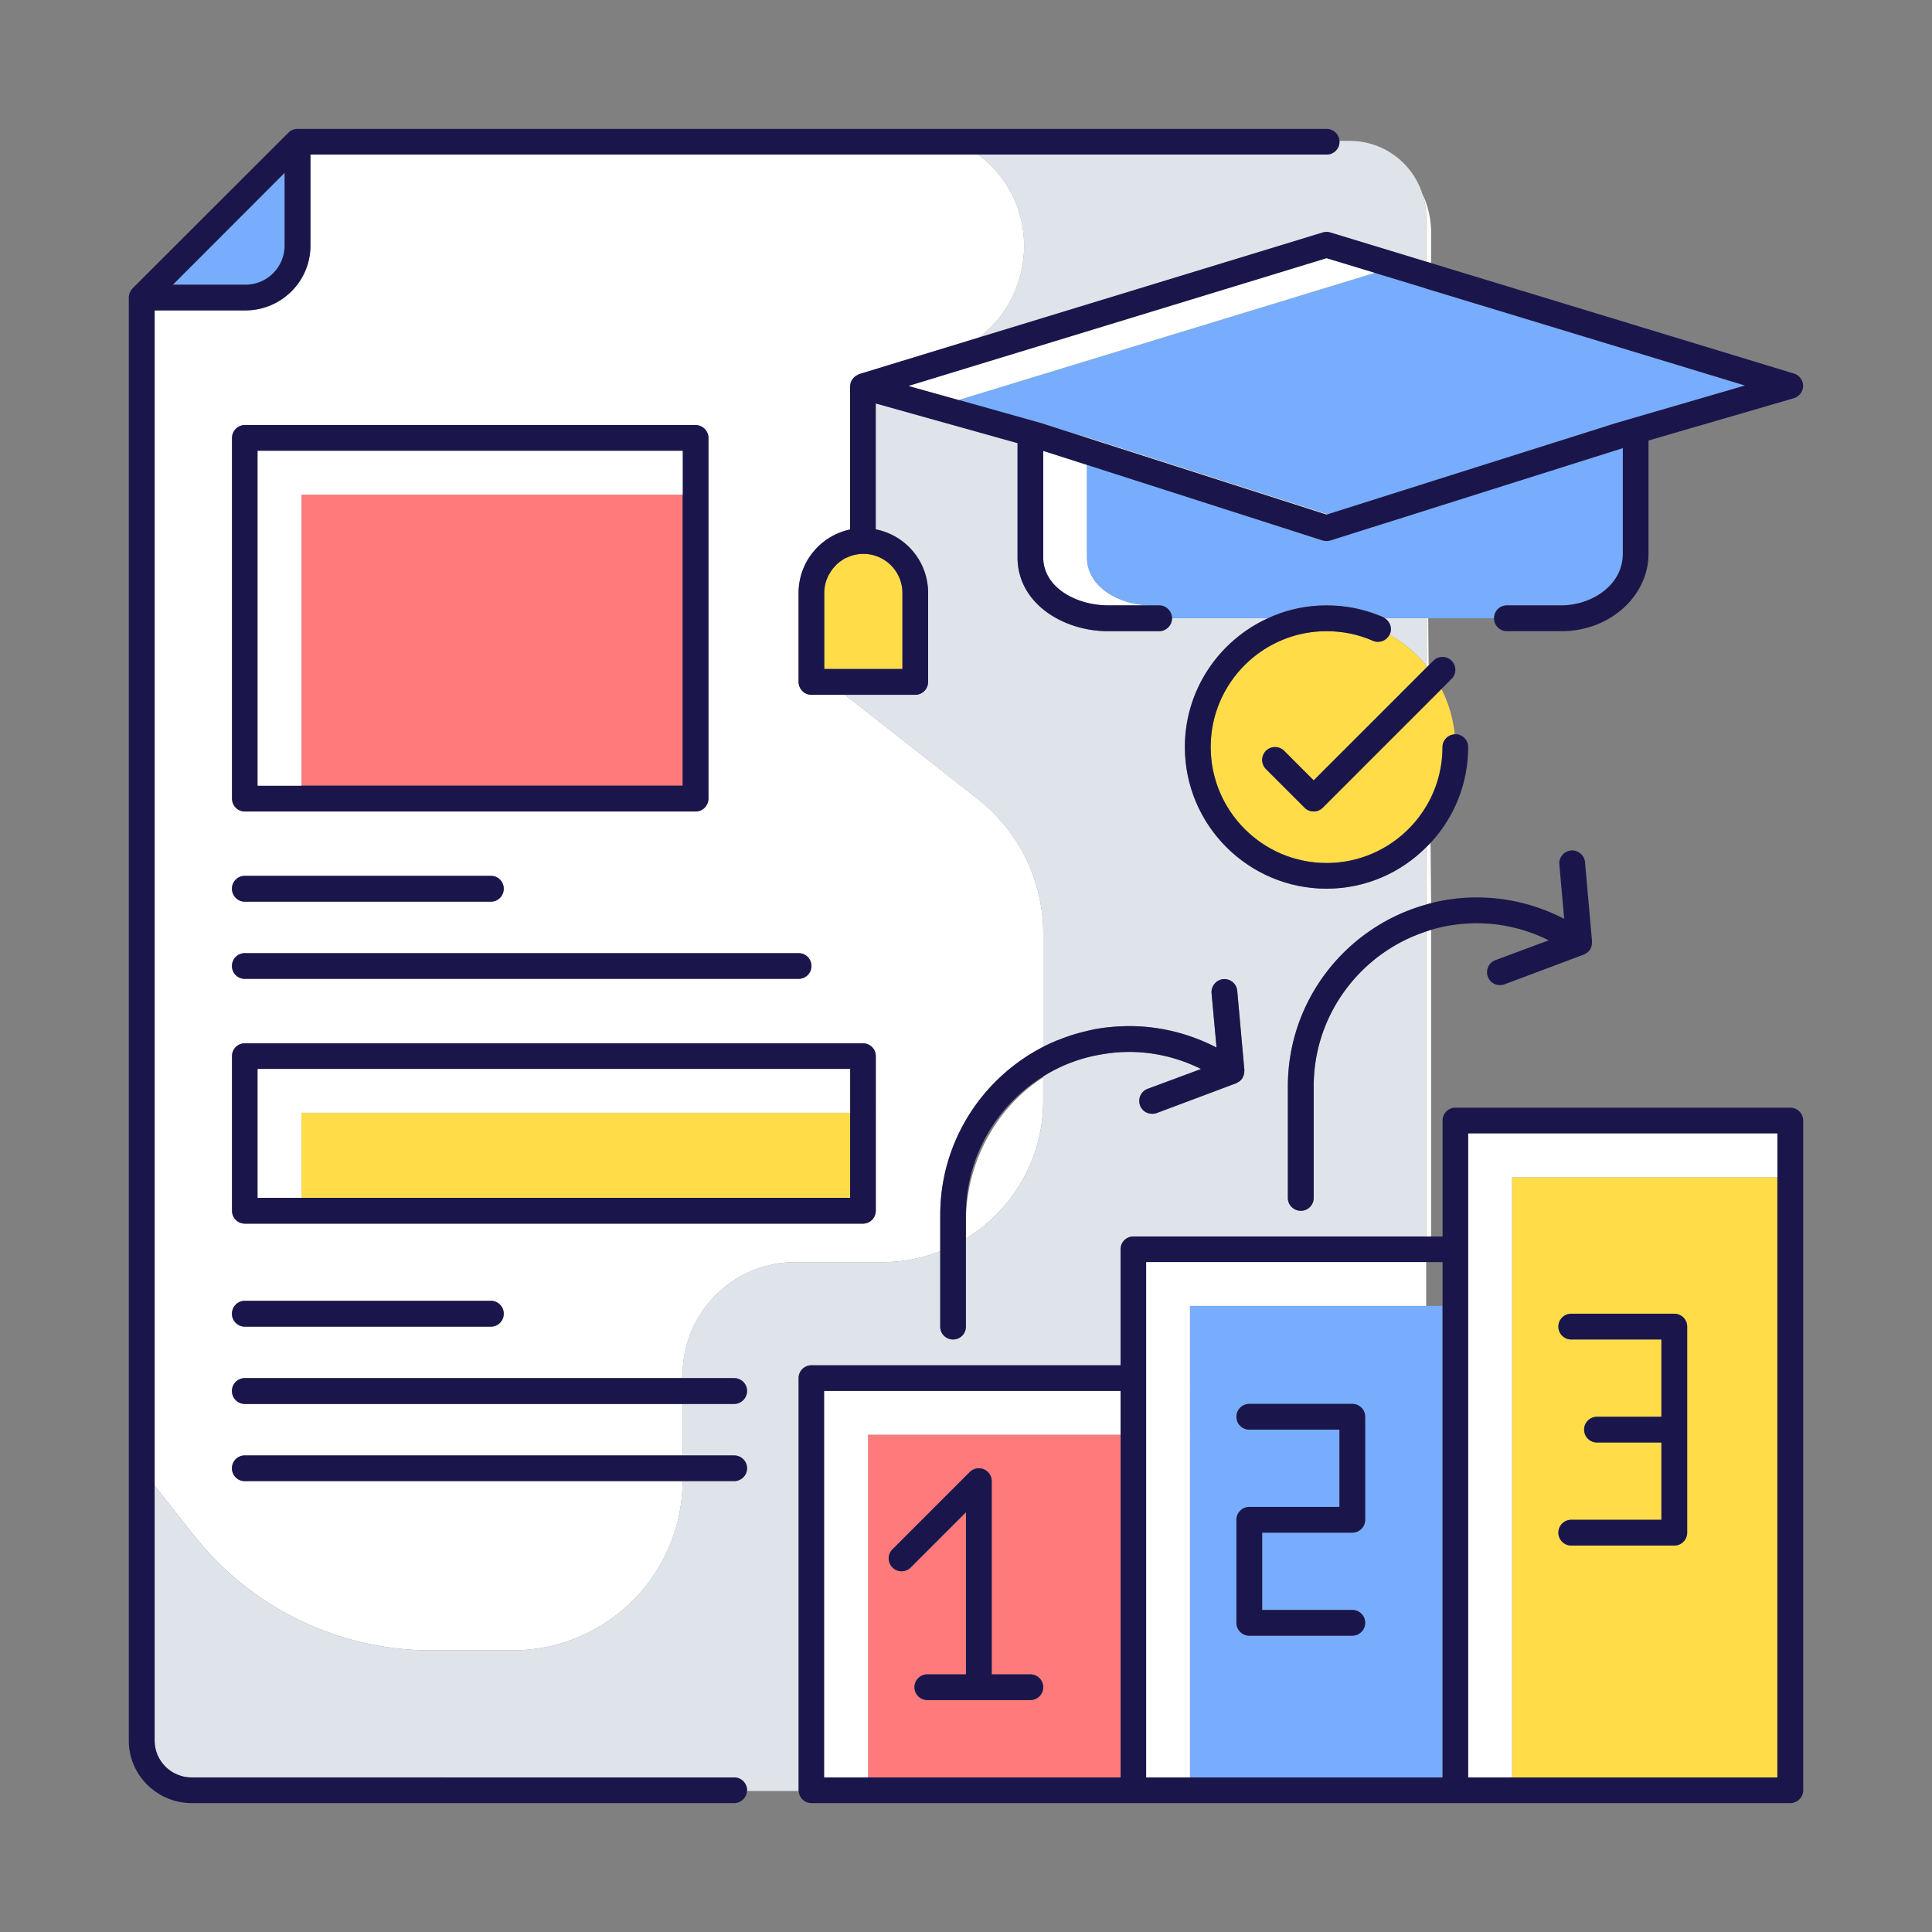 <svg xmlns="http://www.w3.org/2000/svg" xmlns:xlink="http://www.w3.org/1999/xlink" width="512" height="512" x="0" y="0" viewBox="0 0 1500 1500" style="enable-background:new 0 0 512 512" xml:space="preserve" class=""><rect x="0" y="0" width="1500" height="1500" fill="#808080" stroke="none"/><g><g fill="#fff"><path d="M1107.274 959.992h3.851V721.907c-1.246.34-2.606.793-3.851 1.36zM749.919 948.779v12.912c36.018-21.974 60.031-61.73 60.031-106.923V836.42c-36.924 23.785-60.031 66.6-60.031 112.359zM1107.274 516.61c.292.356.539.747.827 1.107l1.098-1.096v-.064l-.34-36.585h-1.584v36.638zM1107.274 702.199c1.244-.339 2.605-.68 3.851-1.019l-.453-46.666v-.113c-1.08 1.184-2.266 2.261-3.397 3.395v44.403zM1107.274 203.15l3.851 1.133V180.61a69.842 69.842 0 0 0-6.909-30.355c2.038 5.777 3.058 12.12 3.058 18.576z" fill="#ffffff" opacity="1" data-original="#ffffff" class=""></path><path d="m759.141 620.314-103.07-80.872h-26.052c-5.55 0-9.969-4.531-9.969-10.081v-68.979c0-24.238 17.217-44.513 39.983-49.27V299.997c0-.113.113-.227.113-.339 0-1.02.227-2.152.567-3.172.227-.34.34-.68.567-1.02.34-.68.791-1.359 1.358-1.925.227-.339.567-.68.907-.906.567-.566 1.131-.906 1.811-1.246.453-.226.794-.453 1.247-.68.113 0 .34-.113.453-.227l92.991-28.429c45.08-33.867 48.591-105.224-.453-142.036H241.063v70.678c0 10.421-3.172 20.048-8.608 28.09-1.811 2.718-3.963 5.21-6.23 7.475-9.059 9.061-21.746 14.724-35.564 14.724h-70.564v912.583l30.468 38.511c44.513 56.293 112.362 89.254 184.057 89.254h63.203c72.829 0 131.727-58.672 132.18-131.389H190.093a9.909 9.909 0 0 1-9.966-9.968 9.909 9.909 0 0 1 9.966-9.967h339.911v-39.983H190.093c-5.55 0-9.966-4.531-9.966-10.081s4.416-9.967 9.966-9.967h339.911v-2.492c0-48.365 39.19-87.554 87.554-87.554h67.282c15.969 0 31.148-2.945 45.19-8.495v-28.09c0-56.859 32.509-106.243 79.966-130.595v-87.894c.001-40.775-18.687-79.285-50.855-104.543zM180.127 340.093c0-5.55 4.416-10.08 9.966-10.08h349.99c5.439 0 9.969 4.53 9.969 10.08v279.88c0 5.55-4.53 10.081-9.969 10.081h-349.99c-5.55 0-9.966-4.531-9.966-10.081zm9.966 339.911h191.081c5.55 0 9.966 4.531 9.966 9.967 0 5.55-4.416 10.081-9.966 10.081H190.093c-5.55 0-9.966-4.531-9.966-10.081 0-5.436 4.417-9.967 9.966-9.967zm0 60.031H620.05a9.91 9.91 0 0 1 9.969 9.967 9.909 9.909 0 0 1-9.969 9.967H190.093c-5.55 0-9.966-4.417-9.966-9.967s4.417-9.967 9.966-9.967zm191.081 289.961H190.093c-5.55 0-9.966-4.531-9.966-9.967 0-5.55 4.416-10.081 9.966-10.081h191.081c5.55 0 9.966 4.531 9.966 10.081 0 5.436-4.416 9.967-9.966 9.967zm298.794-90.047c0 5.55-4.416 10.081-9.966 10.081H190.093c-5.55 0-9.966-4.531-9.966-10.081V820.001a9.909 9.909 0 0 1 9.966-9.967h479.909a9.909 9.909 0 0 1 9.966 9.967z" fill="#ffffff" opacity="1" data-original="#ffffff" class=""></path></g><path fill="#dfe4eb" d="M664.094 430.681c-.243.044-.488.089-.709.133-1.019.226-2.039.566-3.058.906l-.021.139c1.243-.437 2.477-.904 3.788-1.178zM665.197 430.474c-.271.054-.567.108-.863.162a30.305 30.305 0 0 1 5.959-.602c16.713 0 30.307 13.594 30.307 30.307v59.047h.047v-59.012c0-16.763-13.591-30.355-30.354-30.355-1.698.001-3.512.114-5.096.453zM828.865 335.105l201.047 64.448 1.134-.34-185.644-59.465zM1079.071 492.318c-.072.171-.221.275-.301.44 10.928 6.135 20.607 14.223 28.505 23.852v-36.639h-32.195c4.132 2.61 6.062 7.791 3.991 12.347zM1029.912 120.013H759.547c49.043 36.811 45.533 108.169.453 142.035l266.967-81.552a10.428 10.428 0 0 1 5.89 0l74.417 22.653V168.83c0-6.456-1.02-12.799-3.058-18.576a59.186 59.186 0 0 0-56.406-40.889h-7.929c.113.226.113.453.113.68-.001 5.551-4.532 9.968-10.082 9.968z" opacity="1" data-original="#dfe4eb" class=""></path><path fill="#dfe4eb" d="M620.004 1069.974a9.909 9.909 0 0 1 9.966-9.967h240.011V969.96a9.91 9.91 0 0 1 9.967-9.967h227.325V723.201c-50.559 16.516-87.329 64.132-87.329 120.241v86.648c0 5.551-4.531 9.967-9.967 9.967-5.55 0-10.079-4.417-10.079-9.967v-86.648c0-67.234 45.58-123.93 107.376-141.13v-44.516c-19.831 19.878-47.147 32.171-77.361 32.171-60.597 0-109.981-49.271-109.981-109.981 0-44.431 26.549-82.696 64.571-100.014h-74.538c0 5.55-4.531 10.081-9.967 10.081H860.24c-34.547 0-70.224-21.407-70.224-57.313v-88.687l-110.094-30.808v97.748c23.219 4.53 40.661 24.918 40.661 49.384v68.978c0 5.551-4.416 10.081-9.966 10.081h-54.595l103.073 80.872c32.166 25.258 50.856 63.769 50.856 104.544v87.894a41.827 41.827 0 0 1 3.17-1.586 61.335 61.335 0 0 1 3.964-1.812c1.474-.68 3.058-1.359 4.644-1.925a161.412 161.412 0 0 1 13.593-4.758c2.265-.68 4.529-1.246 6.908-1.812 2.153-.566 4.419-1.02 6.684-1.586 6.57-1.246 13.365-2.039 20.162-2.378 2.605-.113 5.096-.227 7.588-.227 23.674 0 46.892 5.777 67.846 16.65l-3.851-42.248c-.452-5.437 3.624-10.307 9.062-10.874 5.55-.453 10.421 3.625 10.873 9.174l5.55 61.504c0 .453-.113.906-.113 1.472-.112.453 0 .793-.112 1.246-.227 1.019-.567 2.039-1.134 2.945 0 .113 0 .339-.113.453-.68 1.019-1.473 1.925-2.492 2.605-.34.34-.68.453-1.132.68-.453.227-.906.68-1.359.793l-61.617 23.106c-1.132.453-2.378.567-3.51.567-4.079 0-7.928-2.379-9.402-6.456-1.925-5.211.68-10.987 5.89-12.912l41.456-15.404c-17.33-8.608-36.359-13.252-55.841-13.252-2.378 0-4.87.113-7.248.226-2.493.113-4.984.34-7.364.68-2.492.34-4.983.68-7.475 1.133-16.196 2.718-31.261 8.608-44.626 16.99v19.029c0 45.193-24.014 84.949-60.031 106.923v68.299c0 5.55-4.418 9.967-9.967 9.967s-9.967-4.417-9.967-9.967v-58.558c-14.045 5.55-29.223 8.495-45.193 8.495h-67.279c-48.365 0-87.556 39.19-87.556 87.554v2.492h39.983c5.55 0 10.081 4.418 10.081 9.967 0 5.55-4.531 10.08-10.081 10.08h-39.983v39.983h39.983c5.55 0 10.081 4.418 10.081 9.967 0 5.55-4.531 9.968-10.081 9.968h-39.983c-.452 72.716-59.351 131.388-132.182 131.388h-63.202c-71.697 0-139.543-32.96-184.057-89.254l-30.468-38.51v197.762c0 9.854 4.983 18.576 12.686 23.786 1.473 1.019 3.058 1.812 4.87 2.605a36.598 36.598 0 0 0 5.323 1.699c1.814.339 3.739.566 5.777.566H569.94c5.55 0 10.081 4.418 10.081 9.968 0 .226 0 .339-.113.566h40.21c-.113-.227-.113-.34-.113-.566v-319.975z" opacity="1" data-original="#dfe4eb" class=""></path><path fill="#ffffff" d="M843.931 432.74v-71.811l-33.98-10.873v82.684c0 23.333 25.598 37.264 50.289 37.264h31.828c-24.013-.793-48.137-14.611-48.137-37.264z" opacity="1" data-original="#ffffff" class=""></path><path fill="#ff7a7a" d="M234.042 384.04h295.962v225.965H234.042z" opacity="1" data-original="#ff7a7a" class=""></path><path fill="#ffdc48" d="M234.042 863.948h425.991v66.034H234.042z" opacity="1" data-original="#ffdc48" class=""></path><path fill="#77adfc" d="M1169.909 470.004H1212.384c22.88 0 47.573-15.291 47.573-39.982v-82.117l-148.832 47.005-3.851 1.246-43.155 13.591h-.113l-16.99 5.437-14.045 4.417c-1.02.227-2.038.453-3.058.453-1.019 0-2.038-.227-3.058-.453l-182.923-58.672v71.811c0 22.653 24.124 36.471 48.138 37.264h7.928c4.756 0 8.835 3.511 9.741 8.042.113.68.227 1.246.227 1.925h74.538c1.428-.65 2.836-1.335 4.294-1.925 12.686-5.21 26.617-8.042 41.116-8.042 14.272 0 28.203 2.718 41.342 8.042.906.339 1.813.68 2.718 1.132.427.195.718.548 1.106.793h84.862c0-.68.113-1.246.227-1.925.793-4.531 4.869-8.042 9.74-8.042z" opacity="1" data-original="#77adfc" class=""></path><path fill="#ff7a7a" d="M673.919 1379.982h196.063v-266.061H673.919zm18.989-177.097 59.995-59.995a9.982 9.982 0 0 1 10.895-2.168 10.004 10.004 0 0 1 6.172 9.236v149.989h29.992c5.525 0 9.999 4.474 9.999 9.999s-4.474 9.999-9.999 9.999h-79.989c-5.519 0-9.999-4.474-9.999-9.999s4.48-9.999 9.999-9.999h29.998v-125.848l-42.928 42.923c-3.905 3.905-10.232 3.905-14.136 0s-3.904-10.232.001-14.137z" opacity="1" data-original="#ff7a7a" class=""></path><path fill="#77adfc" d="m1107.274 223.991-39.87-12.12h-.113L744.37 310.526l63.655 17.896 20.84 6.683 16.537 4.643 185.644 59.465 76.228-24.126 3.85-1.245 143.734-45.42 100.013-29.11-243.747-74.075-3.85-1.133z" opacity="1" data-original="#77adfc" class=""></path><path fill="#ffdc48" d="M1173.922 914.012v465.975h206.03V914.012zm136.032 275.915c0 5.55-4.532 10.081-10.082 10.081h-79.966c-5.547 0-9.966-4.531-9.966-10.081s4.419-9.968 9.966-9.968h70v-60.031h-49.952c-5.547 0-10.079-4.417-10.079-9.967s4.532-9.967 10.079-9.967h49.952v-60.031h-70c-5.547 0-9.966-4.418-9.966-9.968s4.419-9.967 9.966-9.967h79.966c5.55 0 10.082 4.417 10.082 9.967zM670.293 430.034c-2.041 0-4.032.216-5.959.602l-.241.045c-1.311.274-2.544.74-3.788 1.178-.406.143-.839.225-1.237.385-.343.132-.687.283-1.03.43a30.408 30.408 0 0 0-8.953 6.068c-.328.332-.61.693-.922 1.034-.961 1.033-1.882 2.103-2.693 3.262-.384.545-.683 1.131-1.026 1.697-.68 1.12-1.347 2.248-1.879 3.457-.133.291-.241.598-.362.892-1.403 3.488-2.222 7.273-2.222 11.257v59.047h60.62v-59.047c0-16.713-13.594-30.307-30.308-30.307z" opacity="1" data-original="#ffdc48" class=""></path><path fill="#77adfc" d="M923.896 1013.907v366.075h196.063v-366.075h-12.684zm136.042 166.049c0 5.52-4.48 9.999-9.999 9.999H979.95v59.995h69.989c5.52 0 9.999 4.474 9.999 9.999 0 5.52-4.48 9.999-9.999 9.999H969.95c-5.525 0-9.999-4.48-9.999-9.999v-79.994a9.996 9.996 0 0 1 9.999-9.999h69.989v-59.99H969.95c-5.525 0-9.999-4.474-9.999-9.999s4.474-9.999 9.999-9.999h79.988c5.52 0 9.999 4.474 9.999 9.999v79.989zM134.258 220.996h56.398c16.713 0 30.313-13.594 30.313-30.307v-56.484l-25.55 25.55z" opacity="1" data-original="#77adfc" class=""></path><path fill="#1a164c" d="M1389.921 859.984h-259.947c-5.55 0-9.966 4.531-9.966 9.967v90.047h-240.01a9.91 9.91 0 0 0-9.969 9.967v90.046h-240.01a9.911 9.911 0 0 0-9.969 9.967v319.976c0 .227 0 .34.113.567.227 5.323 4.532 9.401 9.855 9.401h759.902c5.547 0 10.079-4.417 10.079-9.968V869.951c.001-5.436-4.531-9.967-10.078-9.967zm-519.892 520.003H639.985v-300.041h230.044zm249.978 0H889.964V979.933h230.044v400.054zm259.945 0h-240.01V880.032h240.01z" opacity="1" data-original="#1a164c" class=""></path><path fill="#ffffff" d="M1379.952 880.032v33.98h-206.03v465.975h-33.98V880.032zM923.896 1013.907h183.378v-33.98H889.916v400.055h33.98zM673.919 1113.921h196.062v-33.98H639.939v300.041h33.98z" opacity="1" data-original="#ffffff" class=""></path><path fill="#1a164c" d="m707.044 1217.021 42.928-42.923v125.848h-29.998c-5.519 0-9.999 4.474-9.999 9.999s4.48 9.999 9.999 9.999h79.989c5.525 0 9.999-4.474 9.999-9.999s-4.474-9.999-9.999-9.999h-29.992v-149.989c0-4.043-2.439-7.688-6.172-9.236a9.981 9.981 0 0 0-10.895 2.168l-59.995 59.995c-3.905 3.905-3.905 10.232 0 14.136 3.903 3.906 10.23 3.906 14.135.001zM1049.938 1089.968H969.95c-5.525 0-9.999 4.474-9.999 9.999s4.474 9.999 9.999 9.999h69.989v59.99H969.95a9.996 9.996 0 0 0-9.999 9.999v79.994c0 5.52 4.474 9.999 9.999 9.999h79.988c5.52 0 9.999-4.48 9.999-9.999 0-5.525-4.48-9.999-9.999-9.999h-69.989v-59.995h69.989c5.52 0 9.999-4.48 9.999-9.999v-79.988c.001-5.526-4.479-10-9.999-10zM1219.92 1179.956a9.996 9.996 0 0 0-9.999 9.999c0 5.52 4.474 9.999 9.999 9.999h79.994c5.525 0 9.999-4.48 9.999-9.999v-159.982a9.996 9.996 0 0 0-9.999-9.999h-79.994c-5.525 0-9.999 4.474-9.999 9.999s4.474 9.999 9.999 9.999h69.995v59.995h-49.996c-5.525 0-9.999 4.474-9.999 9.999s4.474 9.999 9.999 9.999h49.996v59.99h-69.995zM729.985 943.343v86.648c0 5.55 4.418 9.967 9.967 9.967s9.967-4.417 9.967-9.967V943.343c0-45.42 24.012-85.29 60.031-107.603 13.365-8.382 28.43-14.272 44.626-16.99 2.492-.453 4.983-.793 7.475-1.133a77.8 77.8 0 0 1 7.364-.68c2.378-.113 4.87-.226 7.248-.226 19.481 0 38.511 4.644 55.841 13.252l-41.456 15.404c-5.21 1.925-7.815 7.702-5.89 12.912 1.474 4.077 5.323 6.456 9.402 6.456 1.132 0 2.378-.113 3.51-.567l61.617-23.106c.453-.113.906-.566 1.359-.793.452-.226.792-.339 1.132-.68 1.019-.68 1.811-1.586 2.492-2.605.113-.113.113-.34.113-.453.567-.906.907-1.926 1.134-2.945.112-.453 0-.793.112-1.246 0-.566.113-1.019.113-1.472l-5.55-61.504c-.452-5.55-5.323-9.627-10.873-9.174-5.438.567-9.514 5.437-9.062 10.874l3.851 42.248c-20.954-10.873-44.173-16.65-67.846-16.65-2.492 0-4.983.113-7.588.227-6.797.339-13.591 1.132-20.162 2.378-2.265.566-4.531 1.02-6.684 1.586-2.378.566-4.643 1.132-6.908 1.812a161.412 161.412 0 0 0-13.593 4.758c-1.586.566-3.17 1.246-4.644 1.925a61.335 61.335 0 0 0-3.964 1.812 41.457 41.457 0 0 0-3.17 1.586c-47.457 24.353-79.964 73.737-79.964 130.597zM999.898 843.442v86.648c0 5.551 4.53 9.967 10.079 9.967 5.437 0 9.967-4.417 9.967-9.967v-86.648c0-56.11 36.77-103.726 87.329-120.241 1.289-.421 2.544-.913 3.851-1.293a125.942 125.942 0 0 1 35.452-5.096c19.481 0 38.509 4.644 55.839 13.252l-41.454 15.404c-5.098 1.925-7.703 7.702-5.777 12.912 1.471 3.964 5.323 6.456 9.287 6.456 1.246 0 2.38-.113 3.51-.566l61.617-23.107c.565-.113 1.019-.566 1.472-.793.34-.226.794-.339 1.132-.68.906-.68 1.813-1.585 2.38-2.605h.113c0-.113 0-.34.113-.453.452-.906.906-1.926 1.018-2.945.113-.453.113-.793.113-1.246 0-.567.227-1.02.113-1.473l-5.437-61.617c-.565-5.437-5.437-9.515-10.873-9.062-5.55.567-9.627 5.437-9.062 10.874l3.739 42.248a146.57 146.57 0 0 0-67.846-16.65c-12.234 0-24.126 1.472-35.452 4.418-1.305.324-2.559.772-3.851 1.132-61.792 17.201-107.372 73.897-107.372 141.131zM1032.857 180.497a10.428 10.428 0 0 0-5.89 0L760 262.048l-92.992 28.43c-.113.113-.34.227-.452.227-.453.226-.792.453-1.246.68-.68.339-1.247.68-1.813 1.246-.34.227-.679.566-.906.906-.567.566-1.02 1.246-1.361 1.925-.227.339-.339.68-.565 1.019-.34 1.02-.565 2.152-.565 3.172 0 .113-.113.227-.113.339v111.114c-22.767 4.758-39.983 25.032-39.983 49.271v68.978c0 5.551 4.416 10.081 9.966 10.081H710.617c5.55 0 9.966-4.53 9.966-10.081v-68.978c0-24.466-17.442-44.854-40.661-49.384v-97.748l110.094 30.808v88.687c0 35.905 35.678 57.313 70.224 57.313h39.756c5.437 0 9.967-4.531 9.967-10.081 0-.68-.113-1.246-.227-1.925-.906-4.531-4.984-8.042-9.741-8.042H860.24c-24.691 0-50.289-13.931-50.289-37.264v-82.684l33.98 10.873 182.923 58.672c1.02.227 2.039.453 3.058.453 1.02 0 2.038-.227 3.058-.453l14.045-4.417 16.99-5.437h.113l43.155-13.591 3.851-1.246 148.832-47.005v82.117c0 24.692-24.693 39.982-47.573 39.982H1169.908c-4.871 0-8.947 3.511-9.741 8.042-.113.68-.227 1.246-.227 1.925 0 5.55 4.417 10.081 9.967 10.081h42.475c21.861 0 41.342-9.288 53.689-23.786 8.607-10.081 13.818-22.653 13.818-36.245v-88.007l110.207-32.054 2.605-.793c4.191-1.246 7.136-5.096 7.249-9.514 0-4.418-2.945-8.382-7.136-9.627l-281.692-85.742-3.851-1.133zm-332.209 279.88v59.012H639.939v-59.012c0-1.473.113-2.945.34-4.304 0-.34.112-.68.112-1.02.227-1.246.567-2.492.906-3.737.241-.784.6-1.495.906-2.232.122-.294.23-.601.362-.892.159-.348.259-.72.433-1.067.391-.839.962-1.593 1.446-2.39.343-.566.642-1.152 1.026-1.697.807-1.143 1.728-2.211 2.693-3.262.313-.342.595-.702.922-1.034.25-.254.448-.543.707-.792 1.02-.906 2.266-1.813 3.512-2.719l2.038-1.359c.34-.113.567-.339.907-.453.597-.298 1.192-.491 1.789-.745.343-.147.687-.298 1.03-.43.419-.162.839-.384 1.258-.524 1.019-.339 2.039-.68 3.058-.906.221-.044.466-.089.709-.133l.241-.045c.296-.054.592-.108.863-.162 1.585-.339 3.399-.453 5.096-.453 16.763.001 30.355 13.593 30.355 30.356zm654.223-161.065-100.013 29.109-143.734 45.42-3.851 1.246-76.228 24.126-1.134.34-201.047-64.448-20.841-6.683-63.655-17.896-38.851-10.874 324.394-99.108 37.378 11.327h.113l39.87 12.12v.113l3.851 1.132z" opacity="1" data-original="#1a164c" class=""></path><path fill="#ffffff" d="m1029.912 200.545-324.393 99.108 38.851 10.873 322.921-98.655z" opacity="1" data-original="#ffffff" class=""></path><path fill="#1a164c" d="M569.94 1379.982H148.703c-2.038 0-3.963-.227-5.777-.566a36.681 36.681 0 0 1-5.323-1.699c-1.811-.793-3.397-1.586-4.87-2.605-7.703-5.21-12.686-13.932-12.686-23.786V240.981h70.564c13.818 0 26.504-5.663 35.566-14.724 2.265-2.265 4.416-4.758 6.23-7.476 5.437-8.041 8.608-17.669 8.608-28.09v-70.678h788.896c5.55 0 10.081-4.418 10.081-9.967 0-.227 0-.454-.113-.68-.227-5.21-4.644-9.288-9.967-9.288H230.935c-1.244 0-2.605.227-3.851.793-1.132.453-2.265 1.246-3.17 2.152L102.945 223.878c-.906.906-1.586 2.039-2.153 3.284-.454 1.246-.792 2.492-.792 3.851v1120.313c0 16.197 7.929 30.469 20.048 39.19 8.041 5.89 18.009 9.401 28.655 9.401H569.94c5.323 0 9.741-4.078 9.967-9.401.113-.227.113-.34.113-.566.001-5.55-4.53-9.968-10.08-9.968zM220.969 134.204v56.487c0 16.763-13.593 30.355-30.356 30.355h-56.406l.051-.05 61.161-61.241 25.55-25.583z" opacity="1" data-original="#1a164c" class=""></path><path fill="#1a164c" d="M540.084 330.013h-349.99c-5.55 0-9.966 4.53-9.966 10.08v279.88c0 5.55 4.416 10.081 9.966 10.081h349.99c5.439 0 9.969-4.531 9.969-10.081v-279.88c0-5.55-4.53-10.08-9.969-10.08zm-10.08 279.993H200.062V350.061h329.942z" opacity="1" data-original="#1a164c" class=""></path><path fill="#ffffff" d="M530.004 350.061v33.979H234.042v225.966h-33.98V350.061z" opacity="1" data-original="#ffffff" class=""></path><path fill="#1a164c" d="M670.002 810.034H190.093a9.909 9.909 0 0 0-9.966 9.967V939.95c0 5.55 4.416 10.081 9.966 10.081h479.909c5.55 0 9.966-4.531 9.966-10.081V820.001a9.909 9.909 0 0 0-9.966-9.967zm-9.969 119.948H200.062V829.968h459.971z" opacity="1" data-original="#1a164c" class=""></path><path fill="#ffffff" d="M660.033 829.968v33.98H234.042v66.034h-33.98V829.968z" opacity="1" data-original="#ffffff" class=""></path><path fill="#1a164c" d="M190.047 759.965h429.957c5.55 0 9.966-4.418 9.966-9.967s-4.416-9.967-9.966-9.967H190.047c-5.551 0-9.969 4.417-9.969 9.967s4.418 9.967 9.969 9.967zM190.047 700.047h191.078c5.55 0 9.969-4.53 9.969-10.08 0-5.437-4.419-9.967-9.969-9.967H190.047c-5.551 0-9.969 4.53-9.969 9.967 0 5.55 4.418 10.08 9.969 10.08zM180.078 1079.941c0 5.55 4.418 10.08 9.969 10.08H569.94c5.55 0 10.081-4.53 10.081-10.08s-4.531-9.967-10.081-9.967H190.047a9.91 9.91 0 0 0-9.969 9.967zM180.078 1139.972a9.911 9.911 0 0 0 9.969 9.968H569.94c5.55 0 10.081-4.418 10.081-9.968s-4.531-9.967-10.081-9.967H190.047a9.91 9.91 0 0 0-9.969 9.967zM381.125 1009.943H190.047c-5.551 0-9.969 4.53-9.969 10.08 0 5.437 4.418 9.967 9.969 9.967h191.078c5.55 0 9.969-4.53 9.969-9.967 0-5.55-4.419-10.08-9.969-10.08z" opacity="1" data-original="#1a164c" class=""></path><path fill="#ffdc48" d="M1027.009 627.082a10.001 10.001 0 0 1-7.068 2.931 10.015 10.015 0 0 1-7.074-2.931l-29.992-29.998c-3.905-3.905-3.899-10.237.005-14.142 3.905-3.893 10.226-3.899 14.142.006l22.919 22.924 88.16-88.156c-.288-.36-.535-.751-.827-1.107-7.898-9.629-17.576-17.717-28.505-23.852-2.32 4.739-7.913 6.849-12.839 4.769-11.327-4.984-23.445-7.475-36.018-7.475-49.611 0-89.932 40.323-89.932 89.933 0 49.611 40.322 90.047 89.932 90.047 35.679 0 66.6-20.841 81.212-51.083 5.663-11.779 8.834-25.032 8.834-38.964 0-5.264 4.173-9.591 9.474-9.867-1.231-12.562-4.856-24.398-10.298-35.161z" opacity="1" data-original="#ffdc48" class=""></path><path fill="#1a164c" d="M1119.958 579.985c0 13.932-3.17 27.184-8.834 38.964-14.612 30.242-45.533 51.083-81.212 51.083-49.611 0-89.932-40.436-89.932-90.047 0-49.61 40.322-89.933 89.932-89.933 12.572 0 24.691 2.492 36.018 7.475 4.926 2.079 10.519-.03 12.839-4.769.08-.165.229-.269.301-.44 2.071-4.556.141-9.737-3.992-12.346-.389-.245-.679-.598-1.106-.793-.906-.453-1.813-.793-2.718-1.132-13.139-5.324-27.071-8.042-41.342-8.042-14.498 0-28.43 2.832-41.116 8.042-1.459.59-2.866 1.275-4.294 1.925-38.021 17.318-64.571 55.583-64.571 100.014 0 60.71 49.384 109.981 109.981 109.981 30.215 0 57.53-12.293 77.361-32.171 1.131-1.134 2.317-2.212 3.397-3.395.145-.158.311-.294.453-.453 17.896-19.481 28.769-45.419 28.769-73.962 0-5.437-4.416-9.967-9.966-9.967-.177 0-.321.092-.495.101-5.3.274-9.473 4.602-9.473 9.865z" opacity="1" data-original="#1a164c" class=""></path><path fill="#1a164c" d="m1019.941 605.873-22.919-22.924c-3.916-3.905-10.237-3.899-14.142-.006-3.905 3.905-3.91 10.237-.005 14.142l29.992 29.998a10.013 10.013 0 0 0 7.074 2.931c2.649 0 5.193-1.056 7.068-2.931l92.125-92.125 7.867-7.868c3.905-3.905 3.905-10.232 0-14.136a9.993 9.993 0 0 0-14.136 0l-3.667 3.667-1.098 1.096z" opacity="1" data-original="#1a164c" class=""></path></g></svg>